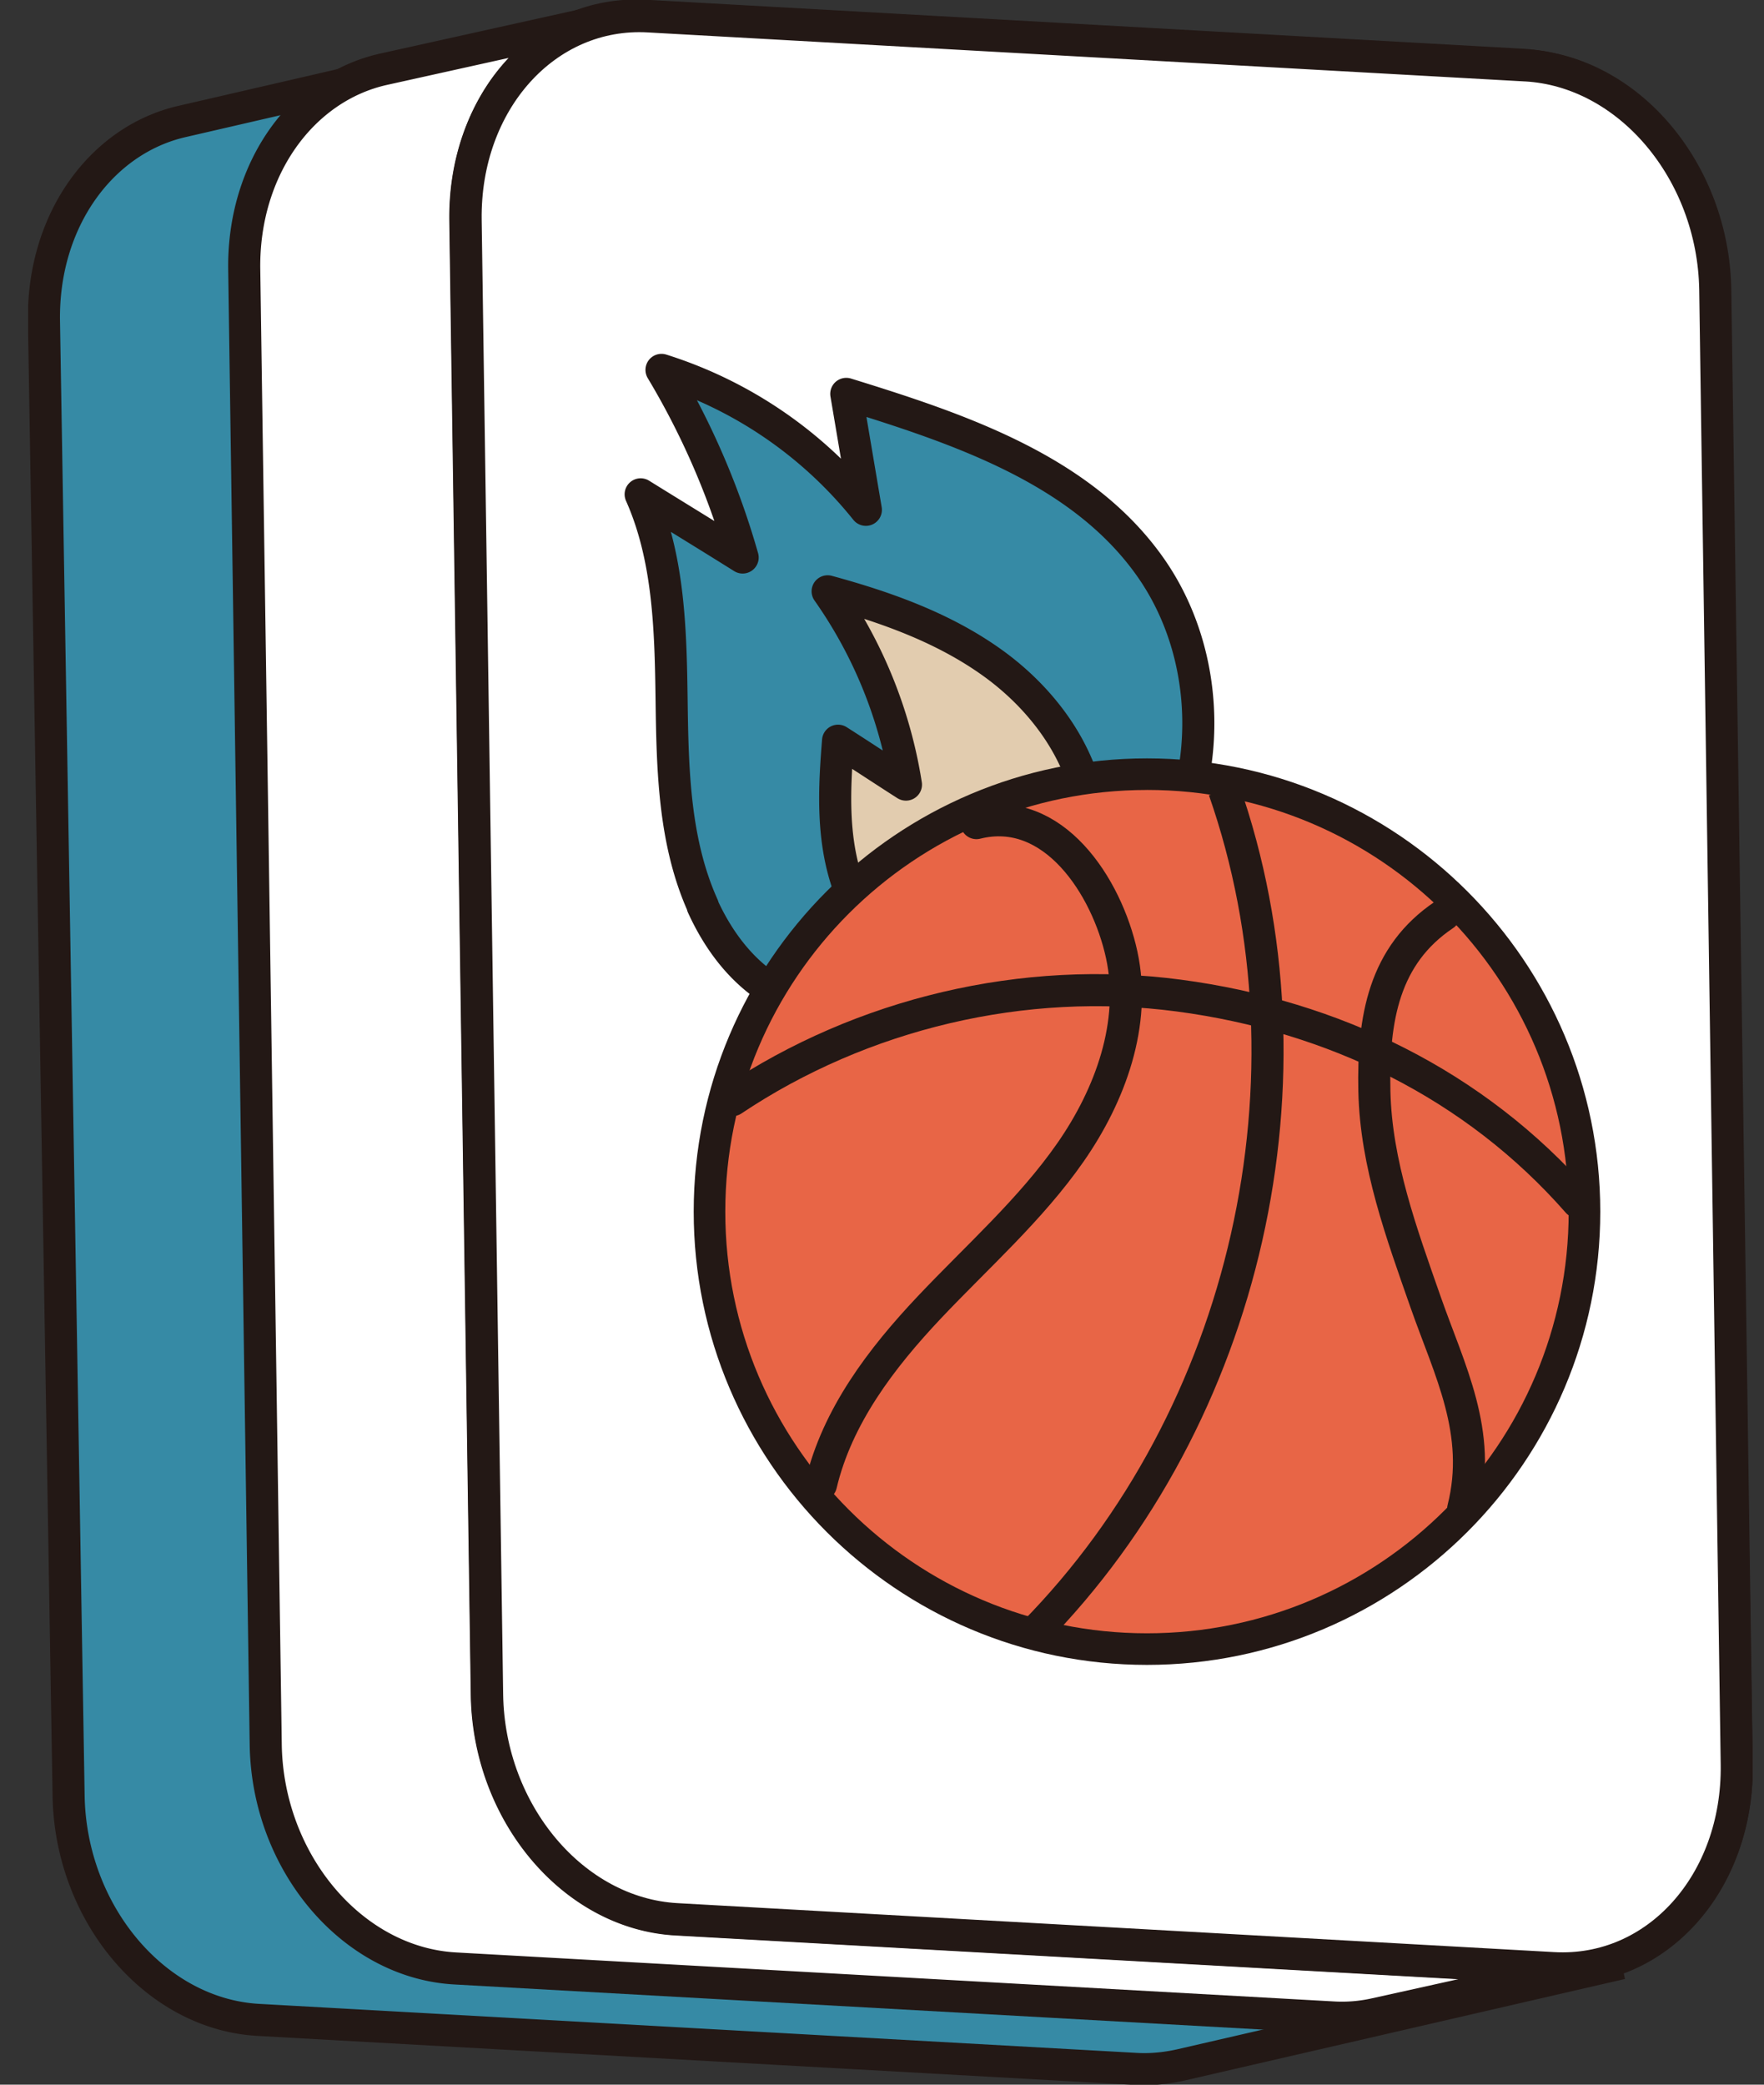 <svg fill="none" xmlns="http://www.w3.org/2000/svg" viewBox="0 0 55 65"><rect x="0" y="0" width="55" height="65" fill="#333333" stroke="none"/><g clip-path="url(#clip0_1119_33188)"><path d="M49.165 61.327 21.825 59.8c-3.21-.177-5.859-3.309-5.918-6.992l-.768-45.973c-.05-3.132 1.782-5.643 4.294-6.224L5.665 3.79c-2.512.582-4.344 3.093-4.294 6.225l.768 45.973c.059 3.683 2.708 6.815 5.919 6.992l27.34 1.527c.482.03.954-.02 1.398-.118l13.758-3.172a5.04 5.04 0 0 1-1.399.119l.01-.01Z" fill="#368AA5" stroke="#231815" stroke-miterlimit="10"/><path d="M47.462 2.019c3.21.177 5.86 3.309 5.919 6.992l.768 45.973c.059 3.683-2.492 6.52-5.703 6.342L21.108 59.8c-3.21-.177-5.86-3.31-5.919-6.993L14.42 6.835C14.36 3.15 16.912.315 20.122.492l27.34 1.527Z" fill="#fff" stroke="#231815" stroke-linecap="round" stroke-linejoin="round"/><path d="m48.427 61.376-27.34-1.527c-3.21-.177-5.85-3.309-5.909-6.992l-.67-45.993c-.019-1.575.434-2.993 1.202-4.087.778-1.093 1.871-1.87 3.142-2.147l-6.884 1.527c-2.541.561-4.393 3.092-4.353 6.234l.67 45.992c.049 3.684 2.698 6.816 5.909 6.993l27.34 1.526c.472.03.925-.01 1.358-.108l6.884-1.526a4.789 4.789 0 0 1-1.359.108h.01Z" fill="#fff" stroke="#231815" stroke-linecap="round" stroke-linejoin="round"/><path d="M47.57 2.039c3.21.177 5.85 3.309 5.91 6.992l.67 45.992c.048 3.684-2.502 6.52-5.713 6.343l-27.34-1.527c-3.21-.177-5.85-3.309-5.909-6.992l-.67-45.992C14.47 3.17 17.02.325 20.232.512L47.57 2.04Z" fill="#fff" stroke="#231815" stroke-linecap="round" stroke-linejoin="round"/><path d="M21.915 28.246c-.896-1.99-.946-4.235-.975-6.412-.03-2.176-.079-4.432-.965-6.421 1.063.66 2.127 1.31 3.18 1.97a24.292 24.292 0 0 0-2.53-5.85 13.281 13.281 0 0 1 6.372 4.363l-.611-3.615c3.536 1.093 7.327 2.364 9.464 5.377 1.95 2.748 2.02 6.688.178 9.514-1.901 2.915-4.737 3.28-7.81 4.146-2.758.778-5.062-.325-6.313-3.072h.01Z" fill="#368AA5" stroke="#231815" stroke-linecap="round" stroke-linejoin="round"/><path d="M28.06 29.91c-.995-.729-1.586-1.91-1.842-3.122-.256-1.211-.187-2.462-.088-3.693.709.453 1.408.916 2.117 1.369a14.357 14.357 0 0 0-2.442-6.027c1.841.502 3.663 1.152 5.2 2.274 1.536 1.123 2.757 2.788 3.003 4.679.414 3.131-2.846 6.805-5.958 4.51l.01.01Z" fill="#E2CCAF" stroke="#231815" stroke-linecap="round" stroke-linejoin="round"/><path d="M35.762 51.419c-7.524 0-13.64-6.116-13.64-13.64 0-7.524 6.116-13.64 13.64-13.64 7.524 0 13.64 6.116 13.64 13.64 0 7.524-6.116 13.64-13.64 13.64Z" fill="#E86546"/><path d="M35.762 24.63c7.258 0 13.148 5.89 13.148 13.149 0 7.258-5.89 13.147-13.148 13.147s-13.148-5.89-13.148-13.147c0-7.259 5.89-13.148 13.148-13.148Zm0-.984c-7.79 0-14.133 6.342-14.133 14.133 0 7.79 6.343 14.132 14.133 14.132 7.79 0 14.133-6.342 14.133-14.132s-6.343-14.133-14.133-14.133Z" fill="#231815"/><path d="M22.84 34.302c4.048-2.708 9.09-3.9 13.916-3.26 4.826.64 9.228 2.778 12.439 6.441" stroke="#231815" stroke-linecap="round" stroke-linejoin="round"/><path d="M38.165 24.63c3.122 8.933.729 19.52-5.939 26.296" stroke="#231815" stroke-linejoin="round"/><path d="M30.444 25.665c2.393-.6 4.067 1.97 4.53 4.107.463 2.137-.355 4.373-1.596 6.156-1.24 1.782-2.905 3.25-4.402 4.835-1.497 1.586-2.876 3.398-3.378 5.525m19.431-17.767c-1.881 1.26-2.226 3.24-2.177 5.505.05 2.265.848 4.432 1.596 6.57.748 2.136 1.773 4.067 1.172 6.45" stroke="#231815" stroke-linecap="round" stroke-linejoin="round"/></g><defs><clipPath id="clip0_1119_33188"><path fill="#fff" transform="translate(.878)" d="M0 0h53.763v65H0z"/></clipPath></defs></svg>
